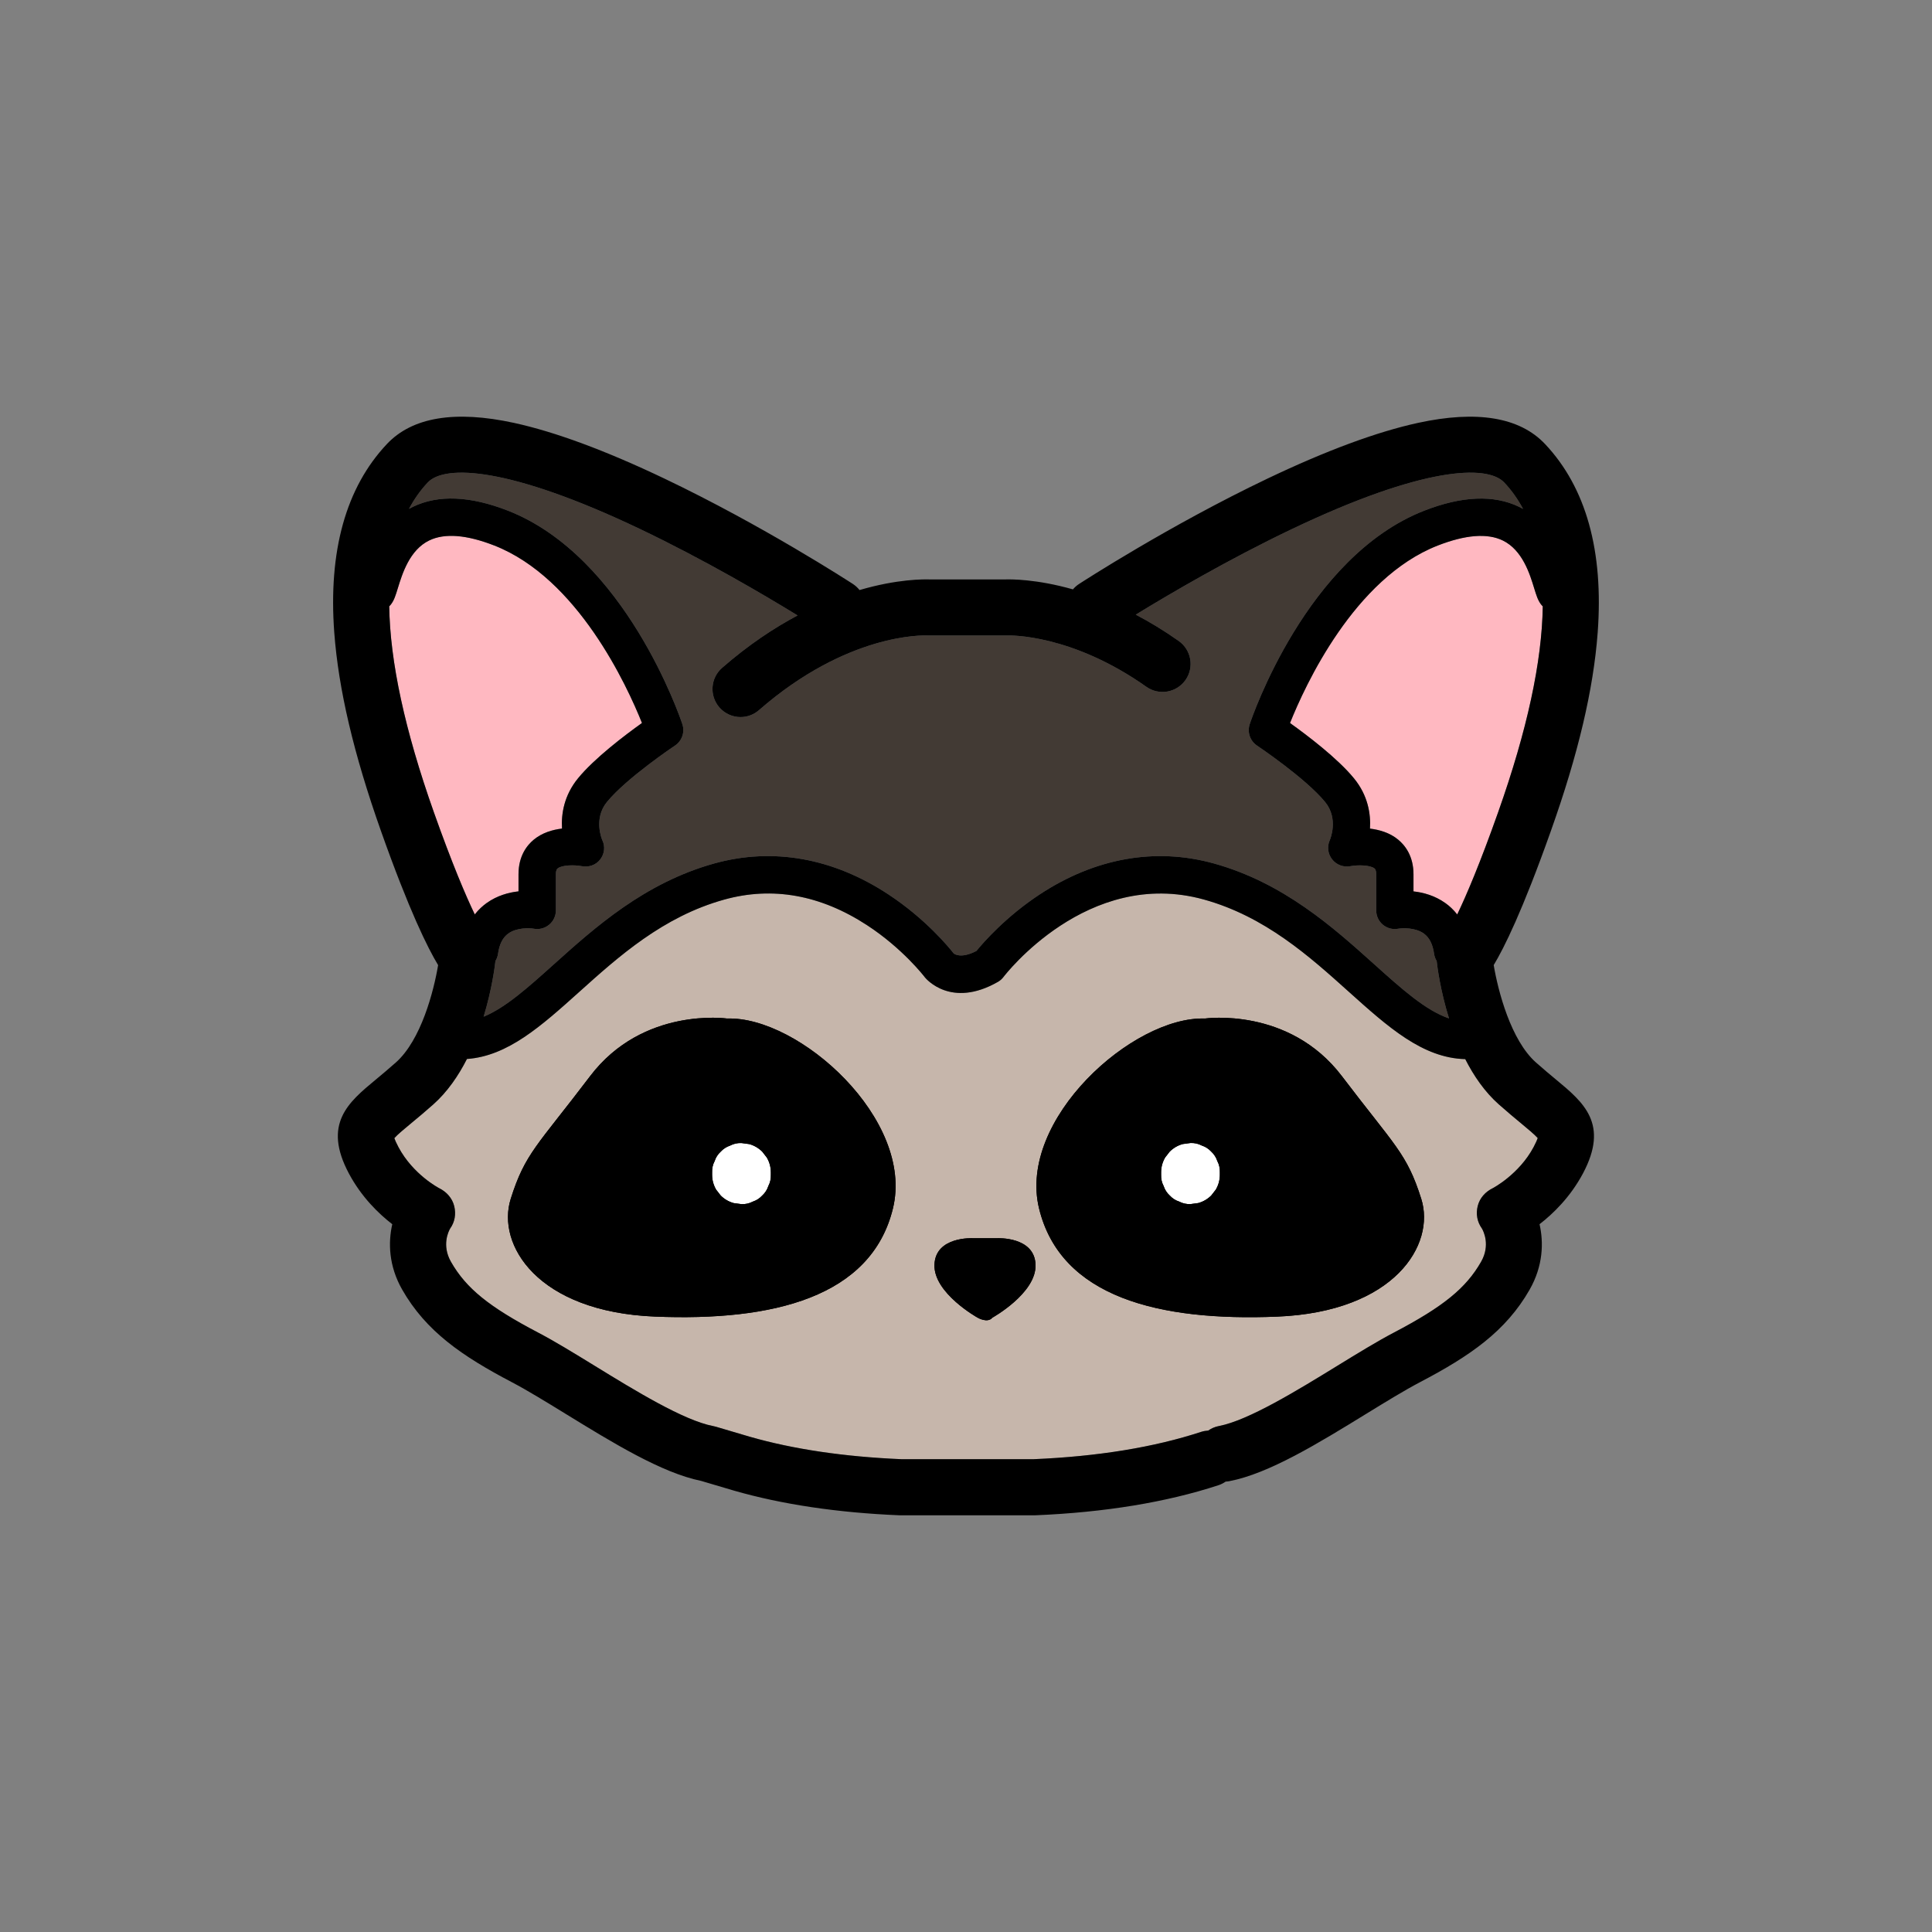 <svg xmlns="http://www.w3.org/2000/svg" xml:space="preserve" id="racoon" x="0" y="0" enable-background="new 0 0 512 512" version="1.1" viewBox="0 0 512 512">
  <rect x="0" y="0" width="512" height="512" fill="#808080" stroke="none"/>
  <g>
    <g>
      <path fill="#423a34" d="M113.36,127.86c4.55-4.82,21.69-4.12,56.18,12.3c17.09,8.14,33.2,17.64,41.83,22.94
			c-6.3,3.34-13.08,7.84-20.01,13.89c-3.09,2.7-3.41,7.39-0.71,10.49c1.47,1.68,3.53,2.55,5.6,2.55c1.73,0,3.47-0.6,4.88-1.83
			c23.39-20.41,43.51-19.85,44.74-19.79c0.19,0.01,0.28,0.01,0.47,0.01h20.1c0.2,0,0.28,0,0.46-0.01c0.76-0.03,17.08-0.41,36.9,13.6
			c3.35,2.37,7.99,1.57,10.36-1.78c2.37-3.35,1.57-7.99-1.78-10.36c-3.92-2.77-7.74-5.07-11.39-6.98
			c8.72-5.34,24.61-14.69,41.47-22.72c34.48-16.43,51.63-17.13,56.18-12.3c1.94,2.06,3.6,4.4,4.99,7c-0.35-0.19-0.7-0.38-1.07-0.56
			c-6.68-3.23-15.14-2.88-25.16,1.04c-31.11,12.17-45.61,54.75-46.21,56.56c-0.71,2.12,0.09,4.45,1.95,5.69
			c0.13,0.09,12.83,8.6,18.03,14.94c3.64,4.45,1.33,9.89,1.25,10.08c-0.78,1.69-0.54,3.66,0.61,5.12c1.14,1.46,3.02,2.16,4.84,1.81
			c1.87-0.36,5.23-0.34,6.39,0.61c0.12,0.1,0.45,0.37,0.45,1.53v9.56c0,1.48,0.64,2.88,1.78,3.82c1.14,0.94,2.62,1.33,4.07,1.05
			c1.13-0.19,4.54-0.34,6.78,1.29c1.46,1.06,2.35,2.82,2.71,5.37c0.1,0.7,0.34,1.34,0.69,1.9c0,0.04,0,0.08,0.01,0.13
			c0.14,1.29,0.93,7.6,3.25,15.08c-6.19-2.1-12.48-7.76-19.95-14.47c-10.65-9.57-23.9-21.47-42.36-26.59
			c-15.51-4.3-31.47-1.46-46.15,8.2c-8.94,5.89-14.83,12.6-16.79,15c-3.93,2-5.64,0.93-6.02,0.63c-1.2-1.54-7.36-9.09-17.29-15.63
			c-14.69-9.67-30.64-12.5-46.15-8.2c-18.46,5.12-31.71,17.03-42.36,26.59c-6.99,6.28-12.95,11.63-18.76,14.02
			c2.21-7.28,2.97-13.36,3.11-14.63c0-0.04,0.01-0.08,0.01-0.13c0.35-0.56,0.59-1.2,0.69-1.9c0.36-2.55,1.25-4.31,2.71-5.37
			c2.24-1.63,5.66-1.48,6.74-1.29c1.45,0.28,2.95-0.11,4.09-1.05c1.14-0.94,1.8-2.34,1.8-3.82v-9.56c0-1.16,0.33-1.43,0.45-1.53
			c1.16-0.96,4.51-0.97,6.36-0.62c1.85,0.37,3.77-0.27,4.92-1.76c1.15-1.49,1.39-3.44,0.57-5.13c-0.1-0.23-2.41-5.67,1.23-10.12
			c5.19-6.35,17.9-14.86,18.03-14.94c1.86-1.24,2.66-3.57,1.95-5.69c-0.6-1.81-15.11-44.39-46.21-56.56
			c-10.02-3.92-18.48-4.27-25.16-1.04c-0.37,0.18-0.72,0.37-1.07,0.56C109.76,132.27,111.42,129.92,113.36,127.86z"></path>
      <path d="M252.94,252.95c0,0,0-0.01-0.02-0.02c-0.02-0.02-0.05-0.07-0.11-0.15c0-0.01-0.01-0.01,0-0.01
			C252.81,252.77,252.94,252.95,252.94,252.95z"></path>
      <path fill="#ffb8c1" d="M114.96,215.2c-7.67-21.66-11.6-39.86-11.81-54.52c0.17-0.17,0.34-0.35,0.49-0.55
			c0.82-1.09,1.2-2.33,1.78-4.22c1.17-3.8,3.11-10.17,8.34-12.69c4.09-1.98,9.89-1.52,17.24,1.35
			c22.08,8.64,35.16,37.12,39.13,47.03c-4.51,3.22-12.59,9.33-16.95,14.66c-3.72,4.55-4.47,9.45-4.24,13.32
			c-2.51,0.3-5.24,1.1-7.45,2.91c-1.86,1.53-4.08,4.36-4.08,9.2v4.53c-2.58,0.28-5.65,1.1-8.44,3.09c-1,0.72-2.11,1.7-3.15,3.02
			C123.39,237.28,119.8,228.85,114.96,215.2z"></path>
      <path fill="#c6b6ab" d="M397.2,292.67c2.18,1.94,4.07,3.5,5.74,4.89c1.78,1.47,3.76,3.12,4.57,4.04c-0.14,0.43-0.45,1.18-1.1,2.4
			c-3.85,7.22-10.75,10.85-10.78,10.86c-1.98,0.96-3.48,2.6-4.02,4.74c-0.53,2.12-0.15,4.21,1.12,5.98c0.39,0.67,2.29,4.4-0.23,8.81
			c-4.01,7.01-10.06,11.92-23.11,18.76c-4.45,2.33-9.62,5.51-15.08,8.86c-10.45,6.42-23.46,14.41-31.27,15.9
			c-1.06,0.2-2.01,0.62-2.84,1.2c-0.63,0.04-1.26,0.15-1.89,0.35c-12.46,4.09-27.38,6.52-44.36,7.24h-35.08
			c-15.11-0.64-28.63-2.64-40.17-5.95l-9-2.66c-0.24-0.07-0.48-0.13-0.72-0.17c-7.81-1.49-20.82-9.48-31.27-15.9
			c-5.47-3.36-10.63-6.53-15.08-8.86c-13.06-6.84-19.11-11.75-23.11-18.76c-2.52-4.41-0.62-8.13-0.23-8.81
			c1.26-1.76,1.6-3.85,1.09-5.95c-0.52-2.12-2.03-3.79-3.99-4.76c-0.07-0.03-6.91-3.6-10.78-10.86c-0.65-1.22-0.96-1.97-1.1-2.4
			c0.81-0.93,2.79-2.57,4.57-4.04c1.67-1.38,3.56-2.95,5.74-4.89c3.74-3.32,6.66-7.59,8.93-12.05c10.81-0.76,19.69-8.73,29.81-17.82
			c10.39-9.34,22.17-19.92,38.38-24.42c12.76-3.54,25.48-1.26,37.8,6.76c9.52,6.2,15.23,13.67,15.28,13.73
			c0.03,0.05,0.07,0.09,0.1,0.13c0.28,0.34,6.9,8.3,19.34,1.19c0.59-0.34,1.1-0.79,1.5-1.33c0.22-0.29,22.24-29.05,53.08-20.5
			c16.22,4.5,27.99,15.08,38.38,24.42c10.45,9.39,19.59,17.59,30.89,17.88C390.56,285.12,393.47,289.36,397.2,292.67z"></path>
      <path fill="#ffb8c1" d="M397.04,215.2c-4.83,13.65-8.43,22.08-10.86,27.14c-1.04-1.32-2.14-2.31-3.15-3.02
			c-2.79-1.99-5.85-2.81-8.44-3.09v-4.53c0-4.84-2.22-7.67-4.08-9.2c-2.21-1.82-4.95-2.61-7.45-2.91c0.23-3.87-0.51-8.77-4.24-13.32
			c-4.36-5.33-12.44-11.44-16.95-14.66c3.96-9.91,16.99-38.36,39.13-47.03c7.35-2.87,13.15-3.33,17.24-1.35
			c5.23,2.53,7.18,8.89,8.34,12.69c0.58,1.88,0.96,3.12,1.78,4.22c0.15,0.2,0.32,0.38,0.49,0.55
			C408.64,175.34,404.71,193.54,397.04,215.2z"></path>
      <path d="M355.63,285.21c-14.02-18.47-36.31-15.29-36.31-15.29c-19.11-0.64-49.69,26.76-43.96,50.33
			c5.73,23.57,31.85,29.94,63.07,28.67c31.21-1.27,42.04-19.11,38.22-31.21S369.65,303.68,355.63,285.21z"></path>
      <path fill="#fff" d="M323.27,311.33c0,1.4-0.36,2.71-1.06,3.92c-0.41,0.52-0.81,1.05-1.22,1.57c-0.97,0.96-2.11,1.63-3.43,2
			c-0.69,0.09-1.38,0.19-2.07,0.28c-1.07,0.04-2.07-0.18-3-0.67c-0.96-0.31-1.8-0.85-2.5-1.61c-0.76-0.7-1.29-1.54-1.61-2.5
			c-0.49-0.93-0.71-1.93-0.67-3v-0.64c0-1.4,0.36-2.71,1.06-3.92c0.41-0.52,0.81-1.05,1.22-1.57c0.97-0.96,2.11-1.63,3.43-2
			c0.69-0.09,1.38-0.19,2.07-0.28c1.07-0.04,2.07,0.18,3,0.67c0.96,0.31,1.8,0.85,2.5,1.61c0.76,0.7,1.29,1.54,1.61,2.5
			c0.49,0.93,0.71,1.93,0.67,3V311.33z"></path>
      <path d="M192.68,269.92c0,0-22.3-3.19-36.31,15.29c-14.01,18.47-17.2,20.39-21.02,32.49c-3.82,12.1,7.01,29.94,38.22,31.21
			c31.21,1.27,57.33-5.1,63.07-28.67C242.37,296.68,211.79,269.28,192.68,269.92z"></path>
      <path fill="#fff" d="M204.28,311.33c0.04,1.07-0.18,2.07-0.67,3c-0.31,0.96-0.85,1.8-1.61,2.5c-0.7,0.76-1.54,1.29-2.5,1.61
			c-0.93,0.49-1.93,0.71-3,0.67c-0.69-0.09-1.38-0.19-2.07-0.28c-1.32-0.37-2.46-1.04-3.43-2c-0.41-0.52-0.81-1.05-1.22-1.57
			c-0.7-1.21-1.06-2.52-1.06-3.92v-0.64c-0.04-1.07,0.18-2.07,0.67-3c0.31-0.96,0.85-1.8,1.61-2.5c0.7-0.76,1.54-1.29,2.5-1.61
			c0.93-0.49,1.93-0.71,3-0.67c0.69,0.09,1.38,0.19,2.07,0.28c1.32,0.37,2.46,1.04,3.43,2c0.41,0.52,0.81,1.05,1.22,1.57
			c0.7,1.21,1.06,2.52,1.06,3.92V311.33z"></path>
      <path d="M274.43,335.16c0.26,7.54-11.43,14.03-11.43,14.03c-1.3,1.56-3.93,0-3.93,0s-11.69-6.5-11.43-14.03
			c0.26-7.54,10.13-7.02,10.13-7.02h6.52C264.29,328.15,274.17,327.63,274.43,335.16z"></path>
    </g>
    <path d="M423.4,167.67c1.61-21.65-3.08-38.48-13.95-50c-6.71-7.11-18.04-9-33.67-5.6c-10.89,2.37-24.29,7.33-39.83,14.74
		c-26.02,12.41-49.02,27.32-49.99,27.95c-0.62,0.4-1.16,0.89-1.62,1.43c-9.7-2.75-16.49-2.69-18.07-2.63h-19.76
		c-1.62-0.06-8.67-0.14-18.72,2.81c-0.49-0.61-1.07-1.16-1.76-1.61c-0.97-0.63-23.96-15.54-49.99-27.95
		c-15.54-7.41-28.94-12.37-39.83-14.74c-15.64-3.4-26.97-1.52-33.67,5.6c-10.87,11.53-15.56,28.35-13.95,50
		c1.12,15.01,5.16,32.18,12.35,52.49c7.52,21.25,12.46,31.13,15.17,35.61c-1.16,6.91-4.51,19.85-11.19,25.79
		c-1.99,1.77-3.78,3.25-5.35,4.56c-7.26,6.02-14.12,11.71-7.1,24.88c3.33,6.24,7.88,10.64,11.49,13.43
		c-1.1,4.82-0.97,11.03,2.63,17.34c6.32,11.05,15.83,17.59,29.12,24.56c4,2.1,8.96,5.14,14.2,8.36
		c12.52,7.69,25.46,15.64,35.88,17.76l8.69,2.57c0.02,0.01,0.04,0.01,0.06,0.02c12.72,3.65,27.47,5.85,43.83,6.53
		c0.1,0,0.21,0.01,0.31,0.01h35.39c0.1,0,0.21,0,0.31-0.01c18.4-0.77,34.73-3.45,48.52-7.97c0.7-0.23,1.34-0.56,1.92-0.96
		c0.32-0.02,0.64-0.05,0.96-0.11c10.49-2,23.6-10.05,36.27-17.84c5.24-3.22,10.2-6.26,14.2-8.36c13.3-6.97,22.81-13.5,29.12-24.56
		c3.6-6.31,3.73-12.51,2.63-17.34c3.61-2.79,8.16-7.2,11.49-13.43c7.02-13.17,0.16-18.86-7.1-24.88c-1.58-1.31-3.36-2.79-5.35-4.56
		c-6.64-5.9-10.02-18.87-11.19-25.8c2.72-4.49,7.65-14.37,15.17-35.6C418.24,199.85,422.28,182.68,423.4,167.67z M113.36,127.86
		c4.55-4.82,21.69-4.12,56.18,12.3c17.09,8.14,33.2,17.64,41.83,22.94c-6.3,3.34-13.08,7.84-20.01,13.89
		c-3.09,2.7-3.41,7.39-0.71,10.49c1.47,1.68,3.53,2.55,5.6,2.55c1.73,0,3.47-0.6,4.88-1.83c23.39-20.41,43.51-19.85,44.74-19.79
		c0.19,0.01,0.28,0.01,0.47,0.01h20.1c0.2,0,0.28,0,0.46-0.01c0.76-0.03,17.08-0.41,36.9,13.6c3.35,2.37,7.99,1.57,10.36-1.78
		c2.37-3.35,1.57-7.99-1.78-10.36c-3.92-2.77-7.74-5.07-11.39-6.98c8.72-5.34,24.61-14.69,41.47-22.72
		c34.48-16.43,51.63-17.13,56.18-12.3c1.94,2.06,3.6,4.4,4.99,7c-0.35-0.19-0.7-0.38-1.07-0.56c-6.68-3.23-15.14-2.88-25.16,1.04
		c-31.11,12.17-45.61,54.75-46.21,56.56c-0.71,2.12,0.09,4.45,1.95,5.69c0.13,0.09,12.83,8.6,18.03,14.94
		c3.64,4.45,1.33,9.89,1.25,10.08c-0.78,1.69-0.54,3.66,0.61,5.12c1.14,1.46,3.02,2.16,4.84,1.81c1.87-0.36,5.23-0.34,6.39,0.61
		c0.12,0.1,0.45,0.37,0.45,1.53v9.56c0,1.48,0.64,2.88,1.78,3.82c1.14,0.94,2.62,1.33,4.07,1.05c1.13-0.19,4.54-0.34,6.78,1.29
		c1.46,1.06,2.35,2.82,2.71,5.37c0.1,0.7,0.34,1.34,0.69,1.9c0,0.04,0,0.08,0.01,0.13c0.14,1.29,0.93,7.6,3.25,15.08
		c-6.19-2.1-12.48-7.76-19.95-14.47c-10.65-9.57-23.9-21.47-42.36-26.59c-15.51-4.3-31.47-1.46-46.15,8.2
		c-8.94,5.89-14.83,12.6-16.79,15c-3.93,2-5.64,0.93-6.02,0.63c-1.2-1.54-7.36-9.09-17.29-15.63c-14.69-9.67-30.64-12.5-46.15-8.2
		c-18.46,5.12-31.71,17.03-42.36,26.59c-6.99,6.28-12.95,11.63-18.76,14.02c2.21-7.28,2.97-13.36,3.11-14.63
		c0-0.04,0.01-0.08,0.01-0.13c0.35-0.56,0.59-1.2,0.69-1.9c0.36-2.55,1.25-4.31,2.71-5.37c2.24-1.63,5.66-1.48,6.74-1.29
		c1.45,0.28,2.95-0.11,4.09-1.05c1.14-0.94,1.8-2.34,1.8-3.82v-9.56c0-1.16,0.33-1.43,0.45-1.53c1.16-0.96,4.51-0.97,6.36-0.62
		c1.85,0.37,3.77-0.27,4.92-1.76c1.15-1.49,1.39-3.44,0.57-5.13c-0.1-0.23-2.41-5.67,1.23-10.12c5.19-6.35,17.9-14.86,18.03-14.94
		c1.86-1.24,2.66-3.57,1.95-5.69c-0.6-1.81-15.11-44.39-46.21-56.56c-10.02-3.92-18.48-4.27-25.16-1.04
		c-0.37,0.18-0.72,0.37-1.07,0.56C109.76,132.27,111.42,129.92,113.36,127.86z M252.94,252.95c0,0,0-0.01-0.02-0.02
		c-0.02-0.02-0.05-0.07-0.11-0.15c0-0.01-0.01-0.01,0-0.01C252.81,252.77,252.94,252.95,252.94,252.95z M114.96,215.2
		c-7.67-21.66-11.6-39.86-11.81-54.52c0.17-0.17,0.34-0.35,0.49-0.55c0.82-1.09,1.2-2.33,1.78-4.22c1.17-3.8,3.11-10.17,8.34-12.69
		c4.09-1.98,9.89-1.52,17.24,1.35c22.08,8.64,35.16,37.12,39.13,47.03c-4.51,3.22-12.59,9.33-16.95,14.66
		c-3.72,4.55-4.47,9.45-4.24,13.32c-2.51,0.3-5.24,1.1-7.45,2.91c-1.86,1.53-4.08,4.36-4.08,9.2v4.53c-2.58,0.28-5.65,1.1-8.44,3.09
		c-1,0.72-2.11,1.7-3.15,3.02C123.39,237.28,119.8,228.85,114.96,215.2z M397.2,292.67c2.18,1.94,4.07,3.5,5.74,4.89
		c1.78,1.47,3.76,3.12,4.57,4.04c-0.14,0.43-0.45,1.18-1.1,2.4c-3.85,7.22-10.75,10.85-10.78,10.86c-1.98,0.96-3.48,2.6-4.02,4.74
		c-0.53,2.12-0.15,4.21,1.12,5.98c0.39,0.67,2.29,4.4-0.23,8.81c-4.01,7.01-10.06,11.92-23.11,18.76
		c-4.45,2.33-9.62,5.51-15.08,8.86c-10.45,6.42-23.46,14.41-31.27,15.9c-1.06,0.2-2.01,0.62-2.84,1.2
		c-0.63,0.04-1.26,0.15-1.89,0.35c-12.46,4.09-27.38,6.52-44.36,7.24h-35.08c-15.11-0.64-28.63-2.64-40.17-5.95l-9-2.66
		c-0.24-0.07-0.48-0.13-0.72-0.17c-7.81-1.49-20.82-9.48-31.27-15.9c-5.47-3.36-10.63-6.53-15.08-8.86
		c-13.06-6.84-19.11-11.75-23.11-18.76c-2.52-4.41-0.62-8.13-0.23-8.81c1.26-1.76,1.6-3.85,1.09-5.95
		c-0.52-2.12-2.03-3.79-3.99-4.76c-0.07-0.03-6.91-3.6-10.78-10.86c-0.65-1.22-0.96-1.97-1.1-2.4c0.81-0.93,2.79-2.57,4.57-4.04
		c1.67-1.38,3.56-2.95,5.74-4.89c3.74-3.32,6.66-7.59,8.93-12.05c10.81-0.76,19.69-8.73,29.81-17.82
		c10.39-9.34,22.17-19.92,38.38-24.42c12.76-3.54,25.48-1.26,37.8,6.76c9.52,6.2,15.23,13.67,15.28,13.73
		c0.03,0.05,0.07,0.09,0.1,0.13c0.28,0.34,6.9,8.3,19.34,1.19c0.59-0.34,1.1-0.79,1.5-1.33c0.22-0.29,22.24-29.05,53.08-20.5
		c16.22,4.5,27.99,15.08,38.38,24.42c10.45,9.39,19.59,17.59,30.89,17.88C390.56,285.12,393.47,289.36,397.2,292.67z M397.04,215.2
		c-4.83,13.65-8.43,22.08-10.86,27.14c-1.04-1.32-2.14-2.31-3.15-3.02c-2.79-1.99-5.85-2.81-8.44-3.09v-4.53
		c0-4.84-2.22-7.67-4.08-9.2c-2.21-1.82-4.95-2.61-7.45-2.91c0.23-3.87-0.51-8.77-4.24-13.32c-4.36-5.33-12.44-11.44-16.95-14.66
		c3.96-9.91,16.99-38.36,39.13-47.03c7.35-2.87,13.15-3.33,17.24-1.35c5.23,2.53,7.18,8.89,8.34,12.69
		c0.58,1.88,0.96,3.12,1.78,4.22c0.15,0.2,0.32,0.38,0.49,0.55C408.64,175.34,404.71,193.54,397.04,215.2z M355.63,285.21
		c-14.02-18.47-36.31-15.29-36.31-15.29c-19.11-0.64-49.69,26.76-43.96,50.33c5.73,23.57,31.85,29.94,63.07,28.67
		c31.21-1.27,42.04-19.11,38.22-31.21S369.65,303.68,355.63,285.21z M323.27,311.33c0,1.4-0.36,2.71-1.06,3.92
		c-0.41,0.52-0.81,1.05-1.22,1.57c-0.97,0.96-2.11,1.63-3.43,2c-0.69,0.09-1.38,0.19-2.07,0.28c-1.07,0.04-2.07-0.18-3-0.67
		c-0.96-0.31-1.8-0.85-2.5-1.61c-0.76-0.7-1.29-1.54-1.61-2.5c-0.49-0.93-0.71-1.93-0.67-3v-0.64c0-1.4,0.36-2.71,1.06-3.92
		c0.41-0.52,0.81-1.05,1.22-1.57c0.97-0.96,2.11-1.63,3.43-2c0.69-0.09,1.38-0.19,2.07-0.28c1.07-0.04,2.07,0.18,3,0.67
		c0.96,0.31,1.8,0.85,2.5,1.61c0.76,0.7,1.29,1.54,1.61,2.5c0.49,0.93,0.71,1.93,0.67,3V311.33z M192.68,269.92
		c0,0-22.3-3.19-36.31,15.29c-14.01,18.47-17.2,20.39-21.02,32.49c-3.82,12.1,7.01,29.94,38.22,31.21
		c31.21,1.27,57.33-5.1,63.07-28.67C242.37,296.68,211.79,269.28,192.68,269.92z M204.28,311.33c0.04,1.07-0.18,2.07-0.67,3
		c-0.31,0.96-0.85,1.8-1.61,2.5c-0.7,0.76-1.54,1.29-2.5,1.61c-0.93,0.49-1.93,0.71-3,0.67c-0.69-0.09-1.38-0.19-2.07-0.28
		c-1.32-0.37-2.46-1.04-3.43-2c-0.41-0.52-0.81-1.05-1.22-1.57c-0.7-1.21-1.06-2.52-1.06-3.92v-0.64c-0.04-1.07,0.18-2.07,0.67-3
		c0.31-0.96,0.85-1.8,1.61-2.5c0.7-0.76,1.54-1.29,2.5-1.61c0.93-0.49,1.93-0.71,3-0.67c0.69,0.09,1.38,0.19,2.07,0.28
		c1.32,0.37,2.46,1.04,3.43,2c0.41,0.52,0.81,1.05,1.22,1.57c0.7,1.21,1.06,2.52,1.06,3.92V311.33z M274.43,335.16
		c0.26,7.54-11.43,14.03-11.43,14.03c-1.3,1.56-3.93,0-3.93,0s-11.69-6.5-11.43-14.03c0.26-7.54,10.13-7.02,10.13-7.02h6.52
		C264.29,328.15,274.17,327.63,274.43,335.16z"></path>
  </g>
</svg>
